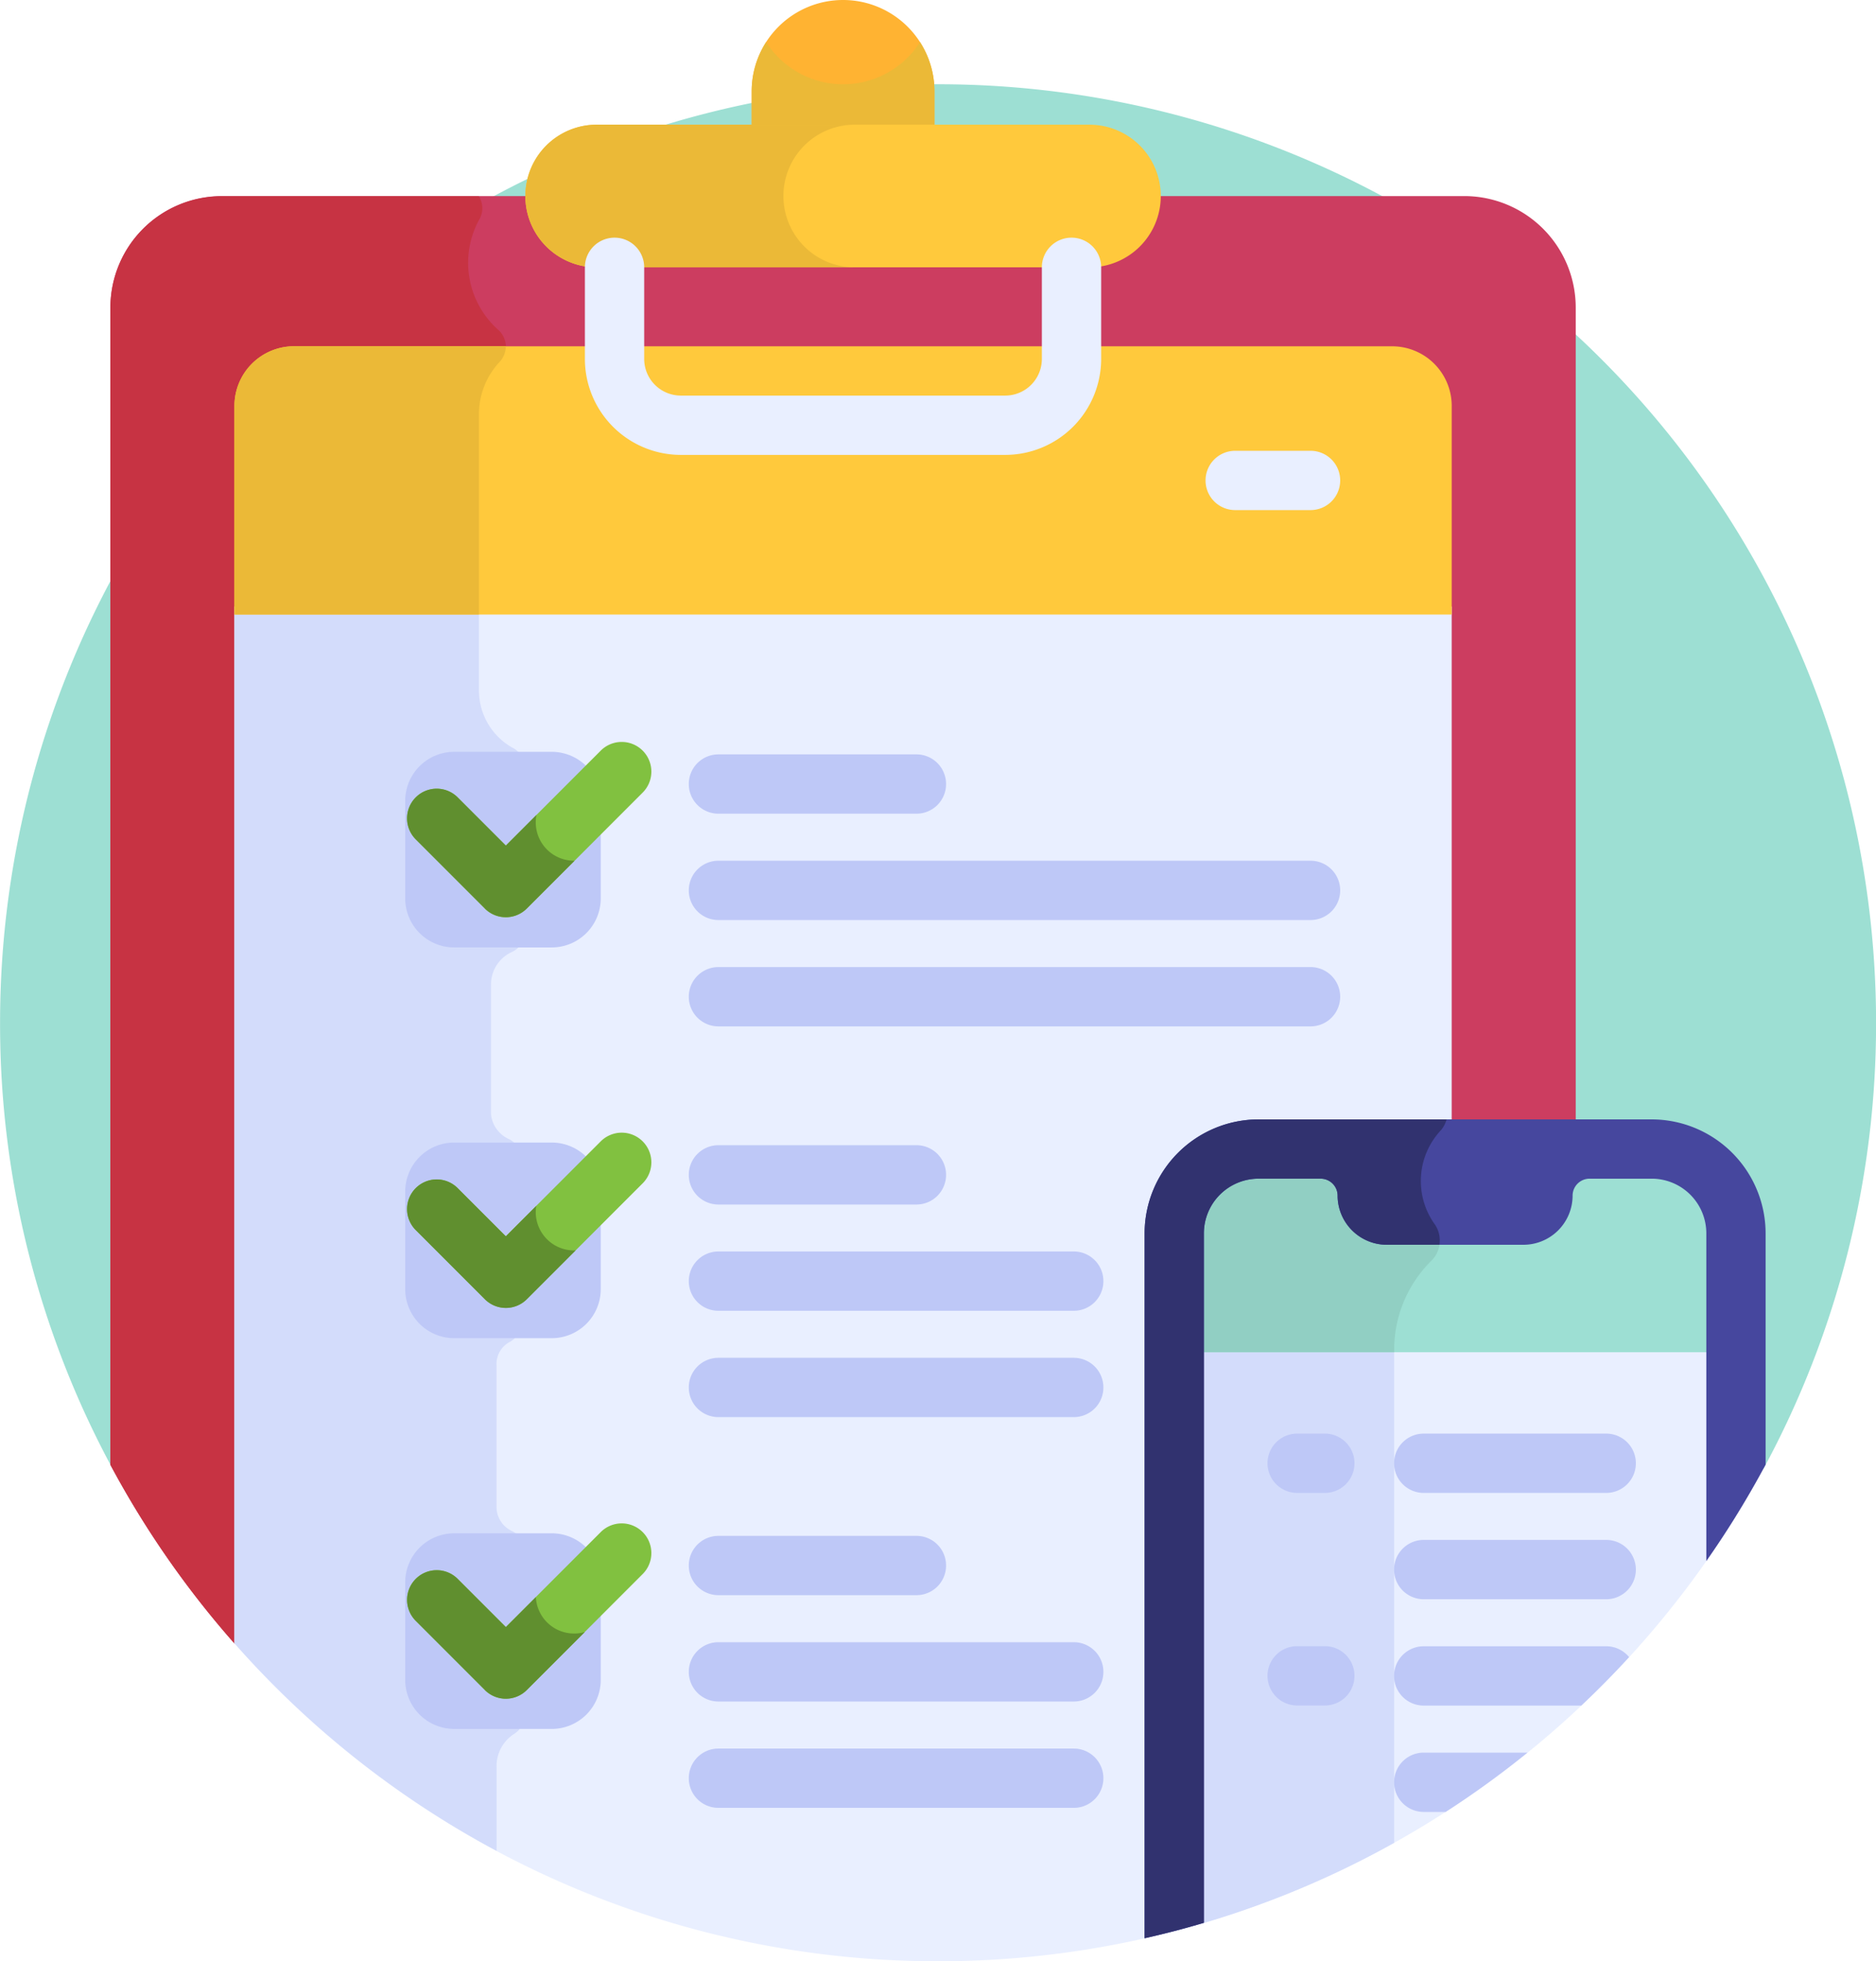<svg xmlns="http://www.w3.org/2000/svg" width="85" height="88.816" viewBox="0 0 85 88.816">
  <g id="t4-i3" transform="translate(-8126.791 1648.895)">
    <path id="Path_101545" data-name="Path 101545" d="M8206.7-1576.184a42.315,42.315,0,0,0,5.094-20.19,42.5,42.5,0,0,0-42.5-42.5,42.5,42.5,0,0,0-42.5,42.5,42.315,42.315,0,0,0,5.093,20.19Z" transform="translate(0 -6.206)" fill="#9ddfd3"/>
    <path id="Path_101546" data-name="Path 101546" d="M8145.548-1560.038l42.859,9.4V-1578.6a3.547,3.547,0,0,1,3.543-3.543h14.371v-38.4a5.051,5.051,0,0,0-5.035-5.035h-14.042a2.957,2.957,0,0,1-2.953,2.953h-22.332a2.957,2.957,0,0,1-2.953-2.953h-14.043a5.05,5.05,0,0,0-5.035,5.035v52.419a42.627,42.627,0,0,0,5.62,8.089Z" transform="translate(-8.135 -14.437)" fill="#cc3d60"/>
    <path id="Path_101547" data-name="Path 101547" d="M8158.709-1564.2a1.034,1.034,0,0,0-.613-.936,1.2,1.2,0,0,1-.655-.883,1.035,1.035,0,0,1-.016-.182v-6.411a1.133,1.133,0,0,1,.593-1.072,1.033,1.033,0,0,0,.546-.9v-7.384a1.019,1.019,0,0,0-.592-.911,1.4,1.4,0,0,1-.767-.933.949.949,0,0,1-.029-.24v-5.788a1.608,1.608,0,0,1,.957-1.511,1.012,1.012,0,0,0,.576-.9v-7.437a1.026,1.026,0,0,0-.58-.92,2.973,2.973,0,0,1-1.5-2.614v-12.432a3.455,3.455,0,0,1,.938-2.4,1.021,1.021,0,0,0-.036-1.44,4.062,4.062,0,0,1-.856-5.081,1.019,1.019,0,0,0-.051-.994h-11.659a5.05,5.05,0,0,0-5.035,5.035v52.42a42.575,42.575,0,0,0,5.62,8.089h0l13.16,2.886v-7.053Z" transform="translate(-8.136 -14.438)" fill="#c73343"/>
    <g id="Group_55549" data-name="Group 55549" transform="translate(8160.849 -1648.895)">
      <path id="Path_101548" data-name="Path 101548" d="M8224.523-1642.879v-1.876a4.14,4.14,0,0,0-4.141-4.14,4.14,4.14,0,0,0-4.141,4.14v1.876Z" transform="translate(-8216.242 1648.895)" fill="#ffb332"/>
    </g>
    <path id="Path_101549" data-name="Path 101549" d="M8220.383-1641.977a4.136,4.136,0,0,1-3.486-1.908,4.114,4.114,0,0,0-.654,2.233v1.876h8.281v-1.876a4.123,4.123,0,0,0-.654-2.233A4.137,4.137,0,0,1,8220.383-1641.977Z" transform="translate(-55.393 -3.102)" fill="#ebb937"/>
    <path id="Path_101550" data-name="Path 101550" d="M8214.869-1634.064h-22.332a3.23,3.23,0,0,0-3.229,3.23,3.23,3.23,0,0,0,3.229,3.23h22.332a3.23,3.23,0,0,0,3.229-3.23A3.23,3.23,0,0,0,8214.869-1634.064Z" transform="translate(-38.713 -9.184)" fill="#ffc93c"/>
    <path id="Path_101551" data-name="Path 101551" d="M8201-1630.834a3.23,3.23,0,0,1,3.229-3.23h-11.693a3.23,3.23,0,0,0-3.229,3.23,3.23,3.23,0,0,0,3.229,3.23h11.693A3.23,3.23,0,0,1,8201-1630.834Z" transform="translate(-38.713 -9.184)" fill="#ebb937"/>
    <path id="Path_101552" data-name="Path 101552" d="M8154.688-1529.806a42.4,42.4,0,0,0,31.878,14.4,42.522,42.522,0,0,0,10.98-1.435v-31.522a3.547,3.547,0,0,1,3.543-3.543h8.752v-24.85h-55.153Z" transform="translate(-17.275 -44.669)" fill="#e9efff"/>
    <path id="Path_101553" data-name="Path 101553" d="M8165.768-1576.761h-11.079v46.955a42.685,42.685,0,0,0,11.876,9.4v-3.763a1.733,1.733,0,0,1,.8-1.536,1.03,1.03,0,0,0,.482-.862v-7.4a1.034,1.034,0,0,0-.613-.936,1.2,1.2,0,0,1-.655-.883,1.03,1.03,0,0,1-.016-.182v-6.411a1.134,1.134,0,0,1,.593-1.072,1.033,1.033,0,0,0,.546-.9v-7.384a1.019,1.019,0,0,0-.592-.911,1.4,1.4,0,0,1-.767-.933.95.95,0,0,1-.029-.24v-5.788a1.608,1.608,0,0,1,.957-1.511,1.012,1.012,0,0,0,.576-.9v-7.437a1.026,1.026,0,0,0-.58-.92,2.973,2.973,0,0,1-1.5-2.614v-3.76Z" transform="translate(-17.275 -44.669)" fill="#d3dcfb"/>
    <path id="Path_101554" data-name="Path 101554" d="M8207.138-1607.706h-49.744a2.7,2.7,0,0,0-2.705,2.7v9.448h55.153V-1605A2.7,2.7,0,0,0,8207.138-1607.706Z" transform="translate(-17.275 -25.506)" fill="#ffc93c"/>
    <path id="Path_101555" data-name="Path 101555" d="M8166.705-1607a1.039,1.039,0,0,0,.277-.71h-9.589a2.7,2.7,0,0,0-2.705,2.7v9.448h11.079v-9.041A3.452,3.452,0,0,1,8166.705-1607Z" transform="translate(-17.275 -25.506)" fill="#ebb937"/>
    <g id="Group_55550" data-name="Group 55550" transform="translate(8153.297 -1638.132)">
      <path id="Path_101556" data-name="Path 101556" d="M8215.447-1610.788h-14.7a4.35,4.35,0,0,1-4.346-4.345v-4.15a1.343,1.343,0,0,1,1.344-1.343,1.343,1.343,0,0,1,1.343,1.343v4.15a1.661,1.661,0,0,0,1.659,1.659h14.7a1.661,1.661,0,0,0,1.659-1.659v-4.15a1.343,1.343,0,0,1,1.343-1.343,1.343,1.343,0,0,1,1.344,1.343v4.15a4.351,4.351,0,0,1-4.346,4.345Z" transform="translate(-8196.406 1620.626)" fill="#e9efff"/>
    </g>
    <g id="Group_55551" data-name="Group 55551" transform="translate(8181.413 -1628.48)">
      <path id="Path_101557" data-name="Path 101557" d="M8275.009-1592.59h-3.414a1.343,1.343,0,0,1-1.344-1.343,1.343,1.343,0,0,1,1.344-1.343h3.414a1.343,1.343,0,0,1,1.343,1.343A1.343,1.343,0,0,1,8275.009-1592.59Z" transform="translate(-8270.251 1595.276)" fill="#e9efff"/>
    </g>
    <path id="Path_101558" data-name="Path 101558" d="M8181.656-1550.612h-4.429a2.221,2.221,0,0,1-2.215-2.215v-4.429a2.221,2.221,0,0,1,2.215-2.215h4.429a2.221,2.221,0,0,1,2.215,2.215v4.429A2.221,2.221,0,0,1,8181.656-1550.612Z" transform="translate(-29.861 -55.376)" fill="#bec8f7"/>
    <g id="Group_55552" data-name="Group 55552" transform="translate(8145.235 -1615.298)">
      <path id="Path_101559" data-name="Path 101559" d="M8178.758-1553.11l-3.132-3.132a1.344,1.344,0,0,1,0-1.9,1.344,1.344,0,0,1,1.9,0l2.182,2.183,4.3-4.3a1.343,1.343,0,0,1,1.9,0,1.343,1.343,0,0,1,0,1.9l-5.253,5.254a1.343,1.343,0,0,1-1.9,0Z" transform="translate(-8175.233 1560.656)" fill="#81c140"/>
    </g>
    <g id="Group_55553" data-name="Group 55553" transform="translate(8157.999 -1614.731)">
      <path id="Path_101560" data-name="Path 101560" d="M8219.071-1556.48H8210.1a1.343,1.343,0,0,1-1.343-1.343,1.343,1.343,0,0,1,1.343-1.343h8.972a1.343,1.343,0,0,1,1.343,1.343A1.342,1.342,0,0,1,8219.071-1556.48Z" transform="translate(-8208.757 1559.166)" fill="#bec8f7"/>
    </g>
    <g id="Group_55554" data-name="Group 55554" transform="translate(8157.999 -1609.915)">
      <path id="Path_101561" data-name="Path 101561" d="M8236.928-1543.831H8210.1a1.343,1.343,0,0,1-1.343-1.343,1.343,1.343,0,0,1,1.343-1.343h26.828a1.343,1.343,0,0,1,1.344,1.343A1.343,1.343,0,0,1,8236.928-1543.831Z" transform="translate(-8208.757 1546.517)" fill="#bec8f7"/>
    </g>
    <g id="Group_55555" data-name="Group 55555" transform="translate(8157.999 -1605.099)">
      <path id="Path_101562" data-name="Path 101562" d="M8236.928-1531.183H8210.1a1.343,1.343,0,0,1-1.343-1.343,1.343,1.343,0,0,1,1.343-1.343h26.828a1.344,1.344,0,0,1,1.344,1.343A1.343,1.343,0,0,1,8236.928-1531.183Z" transform="translate(-8208.757 1533.869)" fill="#bec8f7"/>
    </g>
    <path id="Path_101563" data-name="Path 101563" d="M8181.656-1504.136h-4.429a2.221,2.221,0,0,1-2.215-2.215v-4.429a2.221,2.221,0,0,1,2.215-2.215h4.429a2.221,2.221,0,0,1,2.215,2.215v4.429A2.221,2.221,0,0,1,8181.656-1504.136Z" transform="translate(-29.861 -84.157)" fill="#bec8f7"/>
    <g id="Group_55556" data-name="Group 55556" transform="translate(8145.235 -1597.603)">
      <path id="Path_101564" data-name="Path 101564" d="M8178.758-1506.634l-3.132-3.132a1.344,1.344,0,0,1,0-1.9,1.344,1.344,0,0,1,1.9,0l2.182,2.183,4.3-4.3a1.343,1.343,0,0,1,1.9,0,1.343,1.343,0,0,1,0,1.9l-5.253,5.253A1.343,1.343,0,0,1,8178.758-1506.634Z" transform="translate(-8175.233 1514.18)" fill="#81c140"/>
    </g>
    <g id="Group_55557" data-name="Group 55557" transform="translate(8157.999 -1597.036)">
      <path id="Path_101565" data-name="Path 101565" d="M8219.071-1510H8210.1a1.343,1.343,0,0,1-1.343-1.343,1.343,1.343,0,0,1,1.343-1.343h8.972a1.342,1.342,0,0,1,1.343,1.343A1.343,1.343,0,0,1,8219.071-1510Z" transform="translate(-8208.757 1512.69)" fill="#bec8f7"/>
    </g>
    <g id="Group_55558" data-name="Group 55558" transform="translate(8157.999 -1592.219)">
      <path id="Path_101566" data-name="Path 101566" d="M8226.2-1497.355h-16.1a1.343,1.343,0,0,1-1.343-1.343,1.343,1.343,0,0,1,1.343-1.343h16.1a1.342,1.342,0,0,1,1.343,1.343A1.343,1.343,0,0,1,8226.2-1497.355Z" transform="translate(-8208.757 1500.041)" fill="#bec8f7"/>
    </g>
    <g id="Group_55559" data-name="Group 55559" transform="translate(8157.999 -1587.404)">
      <path id="Path_101567" data-name="Path 101567" d="M8226.2-1484.707h-16.1a1.343,1.343,0,0,1-1.343-1.343,1.343,1.343,0,0,1,1.343-1.343h16.1a1.343,1.343,0,0,1,1.343,1.343A1.342,1.342,0,0,1,8226.2-1484.707Z" transform="translate(-8208.757 1487.393)" fill="#bec8f7"/>
    </g>
    <path id="Path_101568" data-name="Path 101568" d="M8181.656-1457.66h-4.429a2.221,2.221,0,0,1-2.215-2.215v-4.429a2.221,2.221,0,0,1,2.215-2.215h4.429a2.221,2.221,0,0,1,2.215,2.215v4.429A2.221,2.221,0,0,1,8181.656-1457.66Z" transform="translate(-29.861 -112.937)" fill="#bec8f7"/>
    <g id="Group_55560" data-name="Group 55560" transform="translate(8145.235 -1579.908)">
      <path id="Path_101569" data-name="Path 101569" d="M8178.758-1460.158l-3.132-3.132a1.344,1.344,0,0,1,0-1.9,1.344,1.344,0,0,1,1.9,0l2.182,2.182,4.3-4.3a1.343,1.343,0,0,1,1.9,0,1.343,1.343,0,0,1,0,1.9l-5.253,5.254a1.344,1.344,0,0,1-1.9,0Z" transform="translate(-8175.233 1467.705)" fill="#81c140"/>
    </g>
    <g id="Group_55561" data-name="Group 55561" transform="translate(8157.999 -1579.34)">
      <path id="Path_101570" data-name="Path 101570" d="M8219.071-1463.528H8210.1a1.343,1.343,0,0,1-1.343-1.343,1.343,1.343,0,0,1,1.343-1.343h8.972a1.342,1.342,0,0,1,1.343,1.343A1.342,1.342,0,0,1,8219.071-1463.528Z" transform="translate(-8208.757 1466.214)" fill="#bec8f7"/>
    </g>
    <g id="Group_55562" data-name="Group 55562" transform="translate(8157.999 -1574.524)">
      <path id="Path_101571" data-name="Path 101571" d="M8226.2-1450.88h-16.1a1.343,1.343,0,0,1-1.343-1.343,1.343,1.343,0,0,1,1.343-1.343h16.1a1.342,1.342,0,0,1,1.343,1.343A1.342,1.342,0,0,1,8226.2-1450.88Z" transform="translate(-8208.757 1453.566)" fill="#bec8f7"/>
    </g>
    <g id="Group_55563" data-name="Group 55563" transform="translate(8157.999 -1569.708)">
      <path id="Path_101572" data-name="Path 101572" d="M8226.2-1438.231h-16.1a1.343,1.343,0,0,1-1.343-1.343,1.343,1.343,0,0,1,1.343-1.343h16.1a1.343,1.343,0,0,1,1.343,1.343A1.342,1.342,0,0,1,8226.2-1438.231Z" transform="translate(-8208.757 1440.917)" fill="#bec8f7"/>
    </g>
    <path id="Path_101573" data-name="Path 101573" d="M8291.979-1495.6v-12.8a3.825,3.825,0,0,0-3.82-3.82h-17.812a3.823,3.823,0,0,0-3.819,3.82v31.6A42.578,42.578,0,0,0,8291.979-1495.6Z" transform="translate(-86.532 -84.637)" fill="#e9efff"/>
    <path id="Path_101574" data-name="Path 101574" d="M8270.347-1512.22a3.823,3.823,0,0,0-3.819,3.82v31.6a42.217,42.217,0,0,0,9.961-4v-22.218a5.658,5.658,0,0,1,1.677-4.136,1.29,1.29,0,0,0,.177-1.637,3.25,3.25,0,0,1-.291-3.427Z" transform="translate(-86.532 -84.637)" fill="#d3dcfb"/>
    <g id="Group_55564" data-name="Group 55564" transform="translate(8184.221 -1583.972)">
      <path id="Path_101575" data-name="Path 101575" d="M8280.224-1475.692h-1.255a1.343,1.343,0,0,1-1.343-1.343,1.343,1.343,0,0,1,1.343-1.343h1.255a1.343,1.343,0,0,1,1.343,1.343A1.343,1.343,0,0,1,8280.224-1475.692Z" transform="translate(-8277.626 1478.379)" fill="#bec8f7"/>
    </g>
    <g id="Group_55565" data-name="Group 55565" transform="translate(8184.221 -1574.34)">
      <path id="Path_101576" data-name="Path 101576" d="M8280.224-1450.4h-1.255a1.342,1.342,0,0,1-1.343-1.343,1.343,1.343,0,0,1,1.343-1.343h1.255a1.343,1.343,0,0,1,1.343,1.343A1.342,1.342,0,0,1,8280.224-1450.4Z" transform="translate(-8277.626 1453.081)" fill="#bec8f7"/>
    </g>
    <g id="Group_55566" data-name="Group 55566" transform="translate(8189.957 -1583.972)">
      <path id="Path_101577" data-name="Path 101577" d="M8302.3-1475.692h-8.269a1.343,1.343,0,0,1-1.343-1.343,1.343,1.343,0,0,1,1.343-1.343h8.269a1.343,1.343,0,0,1,1.344,1.343A1.344,1.344,0,0,1,8302.3-1475.692Z" transform="translate(-8292.69 1478.379)" fill="#bec8f7"/>
    </g>
    <g id="Group_55567" data-name="Group 55567" transform="translate(8189.957 -1579.156)">
      <path id="Path_101578" data-name="Path 101578" d="M8302.3-1463.044h-8.269a1.342,1.342,0,0,1-1.343-1.343,1.342,1.342,0,0,1,1.343-1.343h8.269a1.343,1.343,0,0,1,1.344,1.343A1.344,1.344,0,0,1,8302.3-1463.044Z" transform="translate(-8292.69 1465.73)" fill="#bec8f7"/>
    </g>
    <path id="Path_101579" data-name="Path 101579" d="M8302.3-1453.081h-8.269a1.343,1.343,0,0,0-1.343,1.343,1.342,1.342,0,0,0,1.343,1.343h7.141q1.122-1.058,2.166-2.195a1.339,1.339,0,0,0-1.038-.491Z" transform="translate(-102.734 -121.259)" fill="#bec8f7"/>
    <path id="Path_101580" data-name="Path 101580" d="M8294.033-1440.433a1.343,1.343,0,0,0-1.343,1.343,1.342,1.342,0,0,0,1.343,1.343h.994a42.6,42.6,0,0,0,3.707-2.686Z" transform="translate(-102.734 -129.091)" fill="#bec8f7"/>
    <path id="Path_101581" data-name="Path 101581" d="M8288.158-1512.22h-17.812a3.823,3.823,0,0,0-3.819,3.82v5.38h25.451v-5.38A3.825,3.825,0,0,0,8288.158-1512.22Z" transform="translate(-86.532 -84.637)" fill="#9ddfd3"/>
    <path id="Path_101582" data-name="Path 101582" d="M8278.342-1508.792a3.25,3.25,0,0,1-.291-3.427h-7.7a3.823,3.823,0,0,0-3.819,3.82v5.38h9.961a5.658,5.658,0,0,1,1.677-4.136,1.29,1.29,0,0,0,.177-1.637Z" transform="translate(-86.532 -84.637)" fill="#91cfc3"/>
    <path id="Path_101583" data-name="Path 101583" d="M8291.137-1500.112v-10.474a5.168,5.168,0,0,0-5.162-5.163h-17.812a5.169,5.169,0,0,0-5.163,5.163v31.921q1.361-.305,2.686-.7v-31.222a2.477,2.477,0,0,1,2.478-2.477h2.812a.769.769,0,0,1,.769.769,2.23,2.23,0,0,0,2.224,2.224h6.2a2.229,2.229,0,0,0,2.223-2.224.77.77,0,0,1,.771-.769h2.812a2.476,2.476,0,0,1,2.476,2.477v14.839a42.429,42.429,0,0,0,2.687-4.366Z" transform="translate(-84.348 -82.452)" fill="#46479e"/>
    <path id="Path_101584" data-name="Path 101584" d="M8276.684-1515.748h-8.521a5.169,5.169,0,0,0-5.163,5.163v31.92q1.359-.305,2.686-.7v-31.223a2.477,2.477,0,0,1,2.478-2.477h2.811a.77.77,0,0,1,.77.769,2.23,2.23,0,0,0,2.224,2.224h2.389a1.271,1.271,0,0,0-.2-.909,3.364,3.364,0,0,1,.272-4.282,1.256,1.256,0,0,0,.253-.489Z" transform="translate(-84.348 -82.452)" fill="#31326f"/>
    <g id="Group_55568" data-name="Group 55568" transform="translate(8145.235 -1613.177)">
      <path id="Path_101585" data-name="Path 101585" d="M8182.8-1551.823a1.737,1.737,0,0,1-1.737-1.737,1.752,1.752,0,0,1,.033-.338l-1.388,1.388-2.182-2.182a1.344,1.344,0,0,0-1.9,0,1.344,1.344,0,0,0,0,1.9l3.132,3.132a1.344,1.344,0,0,0,1.9,0l2.164-2.164-.022,0Z" transform="translate(-8175.233 1555.085)" fill="#608f2f"/>
    </g>
    <g id="Group_55569" data-name="Group 55569" transform="translate(8145.235 -1595.482)">
      <path id="Path_101586" data-name="Path 101586" d="M8182.8-1505.393a1.737,1.737,0,0,1-1.737-1.737,1.691,1.691,0,0,1,.025-.283l-1.38,1.38-2.182-2.182a1.344,1.344,0,0,0-1.9,0,1.344,1.344,0,0,0,0,1.9l3.132,3.132a1.343,1.343,0,0,0,1.9,0l2.213-2.213c-.024,0-.047,0-.071,0Z" transform="translate(-8175.233 1508.609)" fill="#608f2f"/>
    </g>
    <g id="Group_55570" data-name="Group 55570" transform="translate(8145.235 -1577.786)">
      <path id="Path_101587" data-name="Path 101587" d="M8182.8-1459.264a1.735,1.735,0,0,1-1.732-1.651l-1.359,1.359-2.182-2.182a1.344,1.344,0,0,0-1.9,0,1.344,1.344,0,0,0,0,1.9l3.132,3.132a1.343,1.343,0,0,0,1.9,0l2.626-2.626A1.736,1.736,0,0,1,8182.8-1459.264Z" transform="translate(-8175.233 1462.133)" fill="#608f2f"/>
    </g>
  </g>
</svg>
